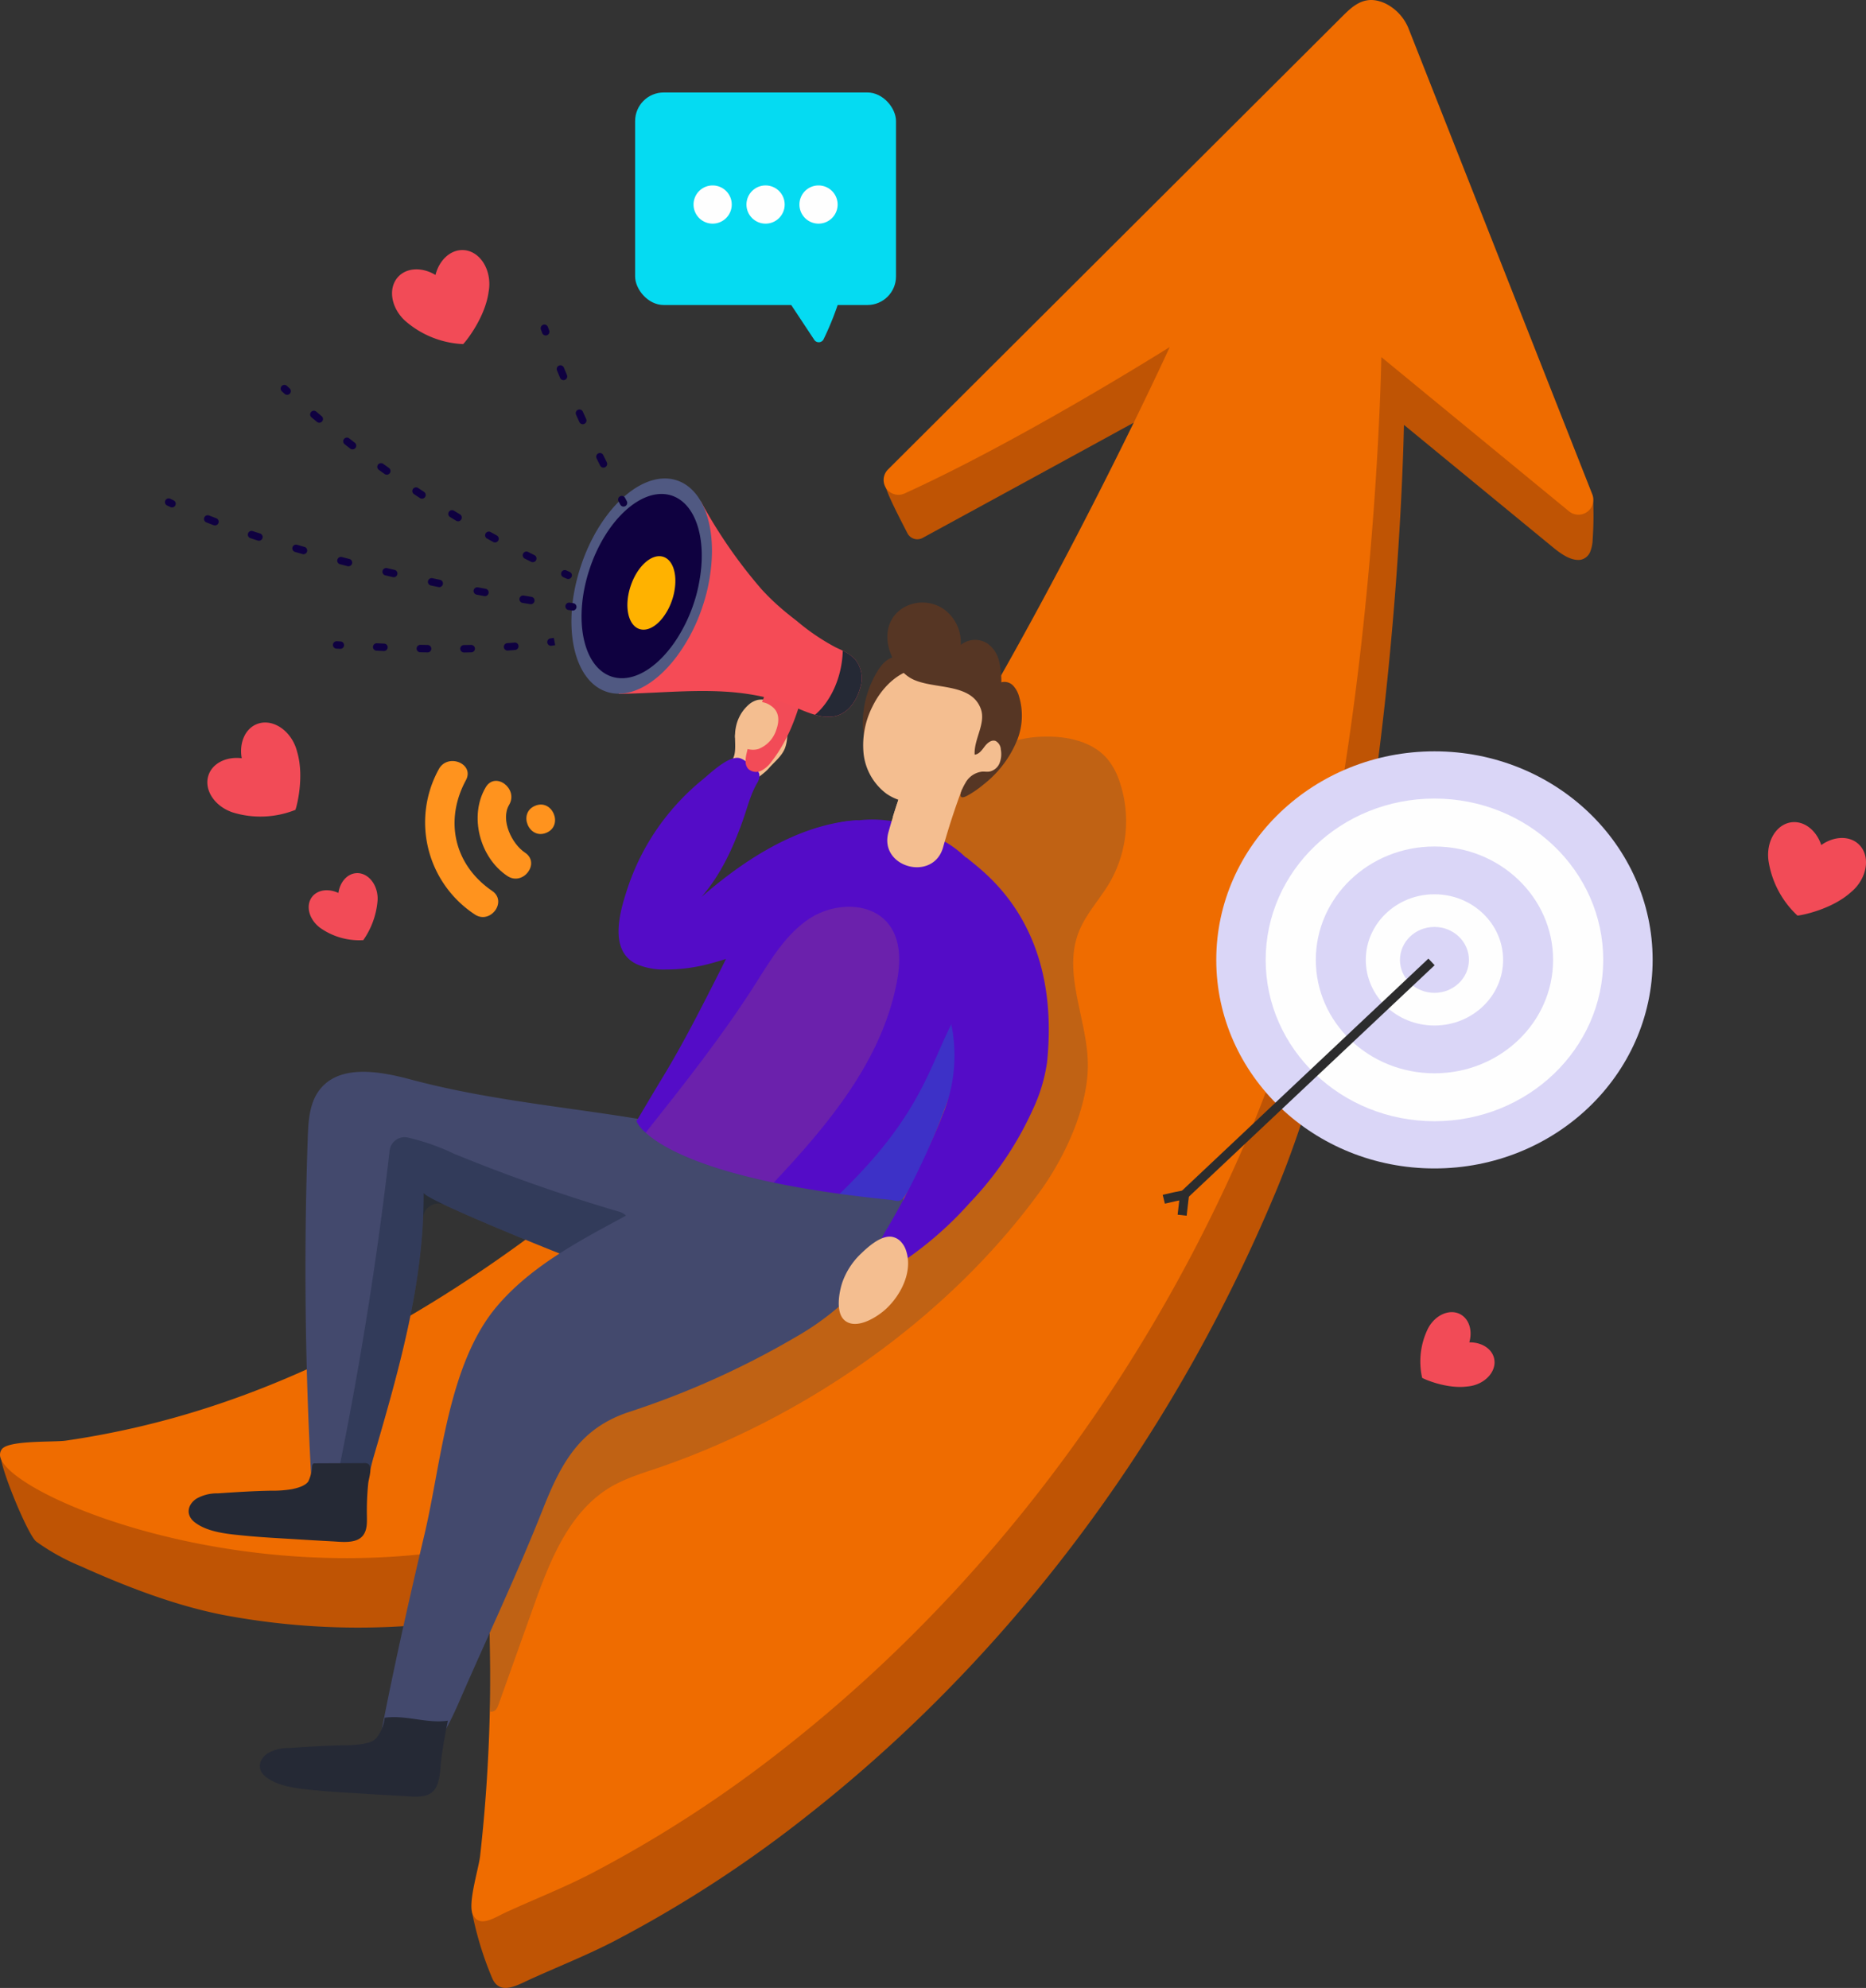 <svg xmlns="http://www.w3.org/2000/svg" width="410.37" height="437.283" viewBox="0 0 410.37 437.283">
  <rect x="0" y="0" width="410.37" height="437.283" fill="#333333" stroke="none"/>
  <g id="Grupo_88328" data-name="Grupo 88328" transform="translate(4826.124 751.548)">
    <g id="Grupo_88311" data-name="Grupo 88311" transform="translate(-4826.124 -751.548)">
      <path id="Trazado_145009" data-name="Trazado 145009" d="M-4825.672-418.357c6.754.055,13.663,1.548,20.376,2.287,2.091.23,4.2.26,6.282.594,2.294.369,4.51,1.1,6.766,1.653a45.8,45.8,0,0,0,8.317,1.214c2.3.126,4.532-.794,6.755-1.485q7.508-2.335,14.817-5.256a231.109,231.109,0,0,0,28.193-13.6c18.263-10.334,35.212-22.857,51.192-36.422q9.111-7.734,17.85-15.895c46.353-43.094,99.276-158.028,101.378-162.618.021-.046-.949-4.994-.992-4.967-2.025,1.272-47.664,26.141-58.272,31.919a2.444,2.444,0,0,1-3.352-1.036c-1.45-2.829-4.455-8.528-4.892-10.587-.088-.416.495.082.631-.32a2.428,2.428,0,0,1,.7-.928,83.633,83.633,0,0,1,15.459-11.043q6.576-3.872,13.374-7.353a22.542,22.542,0,0,0,5.592-3.737q2.839-2.609,5.687-5.206c7.572-6.909,15.187-13.773,22.772-20.667,13.977-12.7,27.854-25.523,41.227-38.864,2.44-2.434,5.188-5.043,9.682-2.823a10.58,10.58,0,0,1,5.047,5.681c0,1.19,1.21,3.068,1.651,4.187q.91,2.31,1.822,4.621,7.792,19.754,15.583,39.508,4.02,10.195,8.042,20.39l3.782,9.59a57.109,57.109,0,0,0,4.01,9.164,4.667,4.667,0,0,1,.537,1.074,4.515,4.515,0,0,1,.14,1.158,74.633,74.633,0,0,1-.141,7.471,7.985,7.985,0,0,1-.547,2.774,2.9,2.9,0,0,1-2.087,1.753c-2.194.321-4.531-1.448-6.108-2.744l-4.786-3.934-10.6-8.713-17.3-14.218c-.034-.028-.086-.016-.086.028-.061,3.6-2.035,106.117-28.219,168.7a360.315,360.315,0,0,1-17.539,36.153c-21.554,38.73-50.495,73.531-85.391,100.939a269.686,269.686,0,0,1-42.515,27.635c-6.112,3.161-12.448,5.652-18.691,8.5-2.713,1.238-6.471,3.512-8.15-.346a73.4,73.4,0,0,1-4.388-14.286c-.086-.436.333-.567.453-1a2.912,2.912,0,0,1,.651-1.046c1.265-1.5,2.643-2.932,3.76-4.539a19.517,19.517,0,0,0,3.054-6.276c.666-2.556.5-5.507.619-8.144q.4-8.756.375-17.523-.033-10.242-.655-20.468c-.336-5.594.049-7.211-5.432-6.286a159.739,159.739,0,0,1-57.642-.338c-10.627-2.079-21.484-6.293-31.314-10.721a47.655,47.655,0,0,1-9.75-5.409C-4819.689-401.5-4825.247-414.9-4825.672-418.357Z" transform="translate(4825.919 739.254)" fill="#bf5404"/>
      <path id="Trazado_145010" data-name="Trazado 145010" d="M-4481.074-639.083l-41.187-33.855c-.033-.032-.082-.016-.082.016-.065,3.61-2.042,106.122-28.221,168.72a359.5,359.5,0,0,1-17.54,36.142c-21.558,38.722-50.48,73.541-85.381,100.945a271.769,271.769,0,0,1-42.527,27.633c-6.109,3.168-12.461,5.651-18.7,8.509-2.564,1.16-6.042,3.691-7.464.457-1.078-2.433,1.307-9.946,1.633-12.738q1.2-10.657,1.748-21.362.513-9.75.473-19.516-.049-10.265-.653-20.48c-.049-.768-.082-1.47-.115-2.09-.229-3.887-.588-5-5.324-4.2-.033,0-.082.017-.114.017-53.225,8.95-103-13.473-101.565-21a1.952,1.952,0,0,1,.327-.816c1.323-2.107,11.465-1.568,14.143-1.96,5.177-.751,10.354-1.731,15.466-2.907,48.781-11.252,89.807-41.384,125.85-74.913,46.365-43.1,99.279-158.023,101.386-162.629.017-.016-.016-.065-.064-.032-2.3,1.437-33.17,20.757-58.206,32.14a3.256,3.256,0,0,1-3.642-5.275l99.851-99.606c2.14-2.139,4.507-4.409,8.084-3.429a8.382,8.382,0,0,1,1.584.6,10.525,10.525,0,0,1,5.063,5.7c11.351,28.776,31.307,79.371,40.306,102.2A3.274,3.274,0,0,1-4481.074-639.083Z" transform="translate(4826.123 751.547)" fill="#ef6c00"/>
    </g>
    <g id="Grupo_88312" data-name="Grupo 88312" transform="translate(-4686.448 -731.205)">
      <rect id="Rectángulo_34266" data-name="Rectángulo 34266" width="57.373" height="46.748" rx="6.285" transform="translate(0)" fill="#05dbf2"/>
      <path id="Trazado_145011" data-name="Trazado 145011" d="M-4510.992-633.077l6.308,9.54a1.183,1.183,0,0,0,2.044-.119,65.176,65.176,0,0,0,3.879-10" transform="translate(4544.082 677.947)" fill="#05dbf2"/>
    </g>
    <path id="Trazado_145012" data-name="Trazado 145012" d="M-4505.241-412.836c-3.462,9.179,2.025,19.189,2.074,28.988.049,9.489-5.178,20.594-10.681,28.123-20.178,27.644-51.308,49.384-83.551,60.475-3.636,1.251-7.37,2.339-10.683,4.293-9.179,5.415-13.4,16.246-16.98,26.283l-7.67,21.48c-.373,1.045-.774,1.773-1.845,1.648a90.435,90.435,0,0,1-.026-9.07q-.048-10.265-.653-20.48c-.048-.768-.081-1.47-.114-2.09-.228-3.887-.587-5-5.323-4.2-.033,0-.082.016-.114.016a273.612,273.612,0,0,1,55.527-81.428l2.956-2.613q14.232-26.286,28.433-52.555c4.8-8.885,9.62-17.8,15.744-25.837,6.4-8.427,13.457-15.629,24.529-16.168,5.438-.262,11.465.849,14.894,5.062a15.506,15.506,0,0,1,2.548,4.851,26.944,26.944,0,0,1,1.421,8.215,26.992,26.992,0,0,1-3.625,13.964C-4500.587-420.136-4503.706-416.886-4505.241-412.836Z" transform="translate(-83.719 -133.517)" fill="#494949" opacity="0.283" style="mix-blend-mode: multiply;isolation: isolate"/>
    <g id="Grupo_88313" data-name="Grupo 88313" transform="translate(-4673.608 -710.761)">
      <path id="Trazado_145013" data-name="Trazado 145013" d="M-4539.521-672.948a4.2,4.2,0,0,1-4.2,4.2,4.2,4.2,0,0,1-4.2-4.2,4.2,4.2,0,0,1,4.2-4.2A4.2,4.2,0,0,1-4539.521-672.948Z" transform="translate(4547.93 677.152)" fill="#fefefe"/>
      <circle id="Elipse_4712" data-name="Elipse 4712" cx="4.204" cy="4.204" r="4.204" transform="translate(11.643 0)" fill="#fefefe"/>
      <path id="Trazado_145014" data-name="Trazado 145014" d="M-4497.048-672.948a4.2,4.2,0,0,1-4.2,4.2,4.2,4.2,0,0,1-4.2-4.2,4.2,4.2,0,0,1,4.2-4.2A4.2,4.2,0,0,1-4497.048-672.948Z" transform="translate(4528.742 677.152)" fill="#fefefe"/>
    </g>
    <g id="Grupo_88314" data-name="Grupo 88314" transform="translate(-4558.644 -586.281)">
      <ellipse id="Elipse_4713" data-name="Elipse 4713" cx="47.984" cy="45.875" rx="47.984" ry="45.875" transform="translate(0)" fill="#dad6f7"/>
      <ellipse id="Elipse_4714" data-name="Elipse 4714" cx="37.117" cy="35.486" rx="37.117" ry="35.486" transform="translate(10.867 10.389)" fill="#fefefe"/>
      <ellipse id="Elipse_4715" data-name="Elipse 4715" cx="26.092" cy="24.946" rx="26.092" ry="24.946" transform="translate(21.892 20.93)" fill="#dad6f7"/>
      <ellipse id="Elipse_4716" data-name="Elipse 4716" cx="15.097" cy="14.434" rx="15.097" ry="14.434" transform="translate(32.886 31.442)" fill="#fefefe"/>
      <ellipse id="Elipse_4717" data-name="Elipse 4717" cx="7.582" cy="7.249" rx="7.582" ry="7.249" transform="translate(40.401 38.626)" fill="#dad6f7"/>
    </g>
    <path id="Trazado_145015" data-name="Trazado 145015" d="M-4096.959-416.841c-2.065-1.932-5.467-1.764-8.216.191-1.062-3.2-3.706-5.349-6.514-5.012-3.327.4-5.614,4.128-5.109,8.327a20.756,20.756,0,0,0,6.39,12.2c1.013-.066,7.564-1.38,11.724-5.117a9.765,9.765,0,0,0,.923-.857C-4094.872-410.193-4094.513-414.553-4096.959-416.841Z" transform="translate(-320.418 -149.015)" fill="#f24b57"/>
    <path id="Trazado_145016" data-name="Trazado 145016" d="M-4240.13-214.877c-.486-2.189-2.786-3.6-5.461-3.556.741-2.57-.027-5.159-2.016-6.2-2.354-1.229-5.521.186-7.071,3.158a16.454,16.454,0,0,0-1.286,10.846c.692.411,5.566,2.485,9.96,1.9a7.632,7.632,0,0,0,.988-.147C-4241.743-209.593-4239.556-212.284-4240.13-214.877Z" transform="translate(-257.404 -237.845)" fill="#f24b57"/>
    <path id="Trazado_145017" data-name="Trazado 145017" d="M-4653.178-651.215c-2.825-.131-5.305,2.2-6.129,5.475-2.885-1.749-6.291-1.667-8.209.412-2.271,2.462-1.594,6.783,1.515,9.651a20.75,20.75,0,0,0,12.78,5.143c.728-.708,4.86-5.957,5.6-11.5a9.471,9.471,0,0,0,.146-1.251C-4647.277-647.509-4649.832-651.06-4653.178-651.215Z" transform="translate(-71.047 -45.324)" fill="#f24b57"/>
    <path id="Trazado_145018" data-name="Trazado 145018" d="M-4732.054-461.312c-2.629,1.043-3.929,4.191-3.334,7.511-3.35-.407-6.419,1.068-7.313,3.752-1.058,3.179,1.336,6.839,5.35,8.175a20.754,20.754,0,0,0,13.764-.569c.373-.945,1.981-7.43.378-12.786a9.719,9.719,0,0,0-.381-1.2C-4725.15-460.362-4728.939-462.548-4732.054-461.312Z" transform="translate(-37.575 -130.963)" fill="#f24b57"/>
    <path id="Trazado_145019" data-name="Trazado 145019" d="M-4691.8-401.222c-2.024.117-3.618,1.965-3.96,4.358-2.187-1.032-4.607-.72-5.819.9-1.436,1.924-.631,4.953,1.8,6.766a14.868,14.868,0,0,0,9.491,2.713,17.68,17.68,0,0,0,3.136-8.612,6.939,6.939,0,0,0,.012-.9C-4687.317-399.02-4689.4-401.361-4691.8-401.222Z" transform="translate(-55.944 -158.263)" fill="#f24b57"/>
    <g id="Grupo_88317" data-name="Grupo 88317" transform="translate(-4784.63 -619.012)">
      <path id="Trazado_145020" data-name="Trazado 145020" d="M-4530.826-451.352a13.424,13.424,0,0,0,1.317-1.273c1.063-1.184,2.482-1.939,3.555-3.168,1.256-1.439,2.8-2.577,3.534-4.408a8.712,8.712,0,0,0,.071-5.568,8.176,8.176,0,0,0-2.078-3.766,4.519,4.519,0,0,0-3.982-1.271,4.678,4.678,0,0,0-1.756.85,8.767,8.767,0,0,0-3.086,5.308c-.4,1.92.117,4.032-.293,5.876-.327,1.467-1.7,3.048-2.463,4.372" transform="translate(4653.565 492.222)" fill="#f4be90"/>
      <path id="Trazado_145021" data-name="Trazado 145021" d="M-4603.612-285.118l2.28,2.33c-8.81,8.311-26.578,7.987-37.518,4.635-.424-.124-1.4-.486-2.779-1.022-9.133-3.476-35.972-14.366-35.972-15.737.1,19.874-5.52,39.274-11.078,58.351-1.271,4.373-3,16.21-9.046,13.008a8.209,8.209,0,0,1-1.619-1.134c-2.5-2.18-2.879-5.881-3.066-9.2q-1.961-36.577-.673-73.227c.125-3.639.375-7.539,2.592-10.429,4.4-5.694,13.22-4.112,20.173-2.243,18.366,4.909,37.056,6.218,55.622,9.619,5.744,1.047,11.7.971,17.333,2.5s11.239,5.221,12.746,10.865S-4597.856-284.109-4603.612-285.118Z" transform="translate(4729.275 424.732)" fill="#43496d"/>
      <path id="Trazado_145022" data-name="Trazado 145022" d="M-4627.339-272.983q-3.272,2.527-6.76,4.754a3.344,3.344,0,0,1-3.006.289c-7.475-2.894-22.223-8.876-29.745-12.434a3.353,3.353,0,0,0-4.771,2.917c-.841,17.918-5.924,35.46-10.958,52.736-.265.911-.549,2.146-.889,3.5-1.057,4.217-7.384,2.8-6.549-1.469.157-.8.316-1.6.473-2.394q6.653-33.375,10.56-67.231a3.322,3.322,0,0,1,3.835-2.93,49.02,49.02,0,0,1,10.351,3.612,369.7,369.7,0,0,0,36.4,12.769A3.363,3.363,0,0,1-4627.339-272.983Z" transform="translate(4723.175 412.892)" fill="#15233a" opacity="0.356" style="mix-blend-mode: multiply;isolation: isolate"/>
      <g id="Grupo_88315" data-name="Grupo 88315" transform="translate(40.056 111.711)">
        <path id="Trazado_145023" data-name="Trazado 145023" d="M-4568.623-268.621a59.636,59.636,0,0,1-15.366,12.478,187.738,187.738,0,0,1-36.445,16.4c-10.925,3.543-15.074,11.247-19.087,21.383-5.682,14.353-12.339,28.4-18.493,42.557-3.829,8.809-9.757,19.063-19.361,18.951,3.3-18.792,7.435-37.425,11.819-55.991,3.7-15.687,5.141-37.354,15.9-50.075,7.043-8.326,16.925-13.78,26.393-18.874,9.515-5.119,18.555-10.943,27.8-16.284,6.706-3.873,13.8-7.857,21.543-7.953,13.7-.169,15.777,13.155,12.734,23.885A36.148,36.148,0,0,1-4568.623-268.621Z" transform="translate(4677.375 306.032)" fill="#43496d"/>
      </g>
      <path id="Trazado_145024" data-name="Trazado 145024" d="M-4493.752-389.078c-.229,1.078-.474,2.172-.751,3.282a261.289,261.289,0,0,1-13.441,38.82,42.163,42.163,0,0,1-3.772,6.974,2.792,2.792,0,0,1-1.143,1.078c-.637.262-1.339-.082-2.025-.147q-6.051-.612-11.236-1.323c-3.9-.539-7.447-1.11-10.7-1.714-1.322-.245-2.58-.49-3.8-.752-17.687-3.691-25.1-8.215-28.155-10.974-.1-.1-.2-.18-.294-.278a6.884,6.884,0,0,1-1.731-2.254s3.626-6.157,5.374-9.031c4.768-7.774,8.835-15.842,12.967-23.991,2.6-5.1,4.965-10.305,7.562-15.384,2.466-4.834,7.431-9.26,11.3-13.049a18.236,18.236,0,0,1,3.854-3.054,18.671,18.671,0,0,1,7.333-1.617,26.349,26.349,0,0,1,7.937.147,22.13,22.13,0,0,1,2.646.784,44.738,44.738,0,0,1,9.44,4.05,23.692,23.692,0,0,1,9.407,11.122C-4491.563-402.895-4492.151-396.477-4493.752-389.078Z" transform="translate(4669.285 470.459)" fill="#540cc7"/>
      <path id="Trazado_145025" data-name="Trazado 145025" d="M-4456.931-361.356c-.228,1.078-.474,2.172-.751,3.282a261.4,261.4,0,0,1-13.441,38.82,42.2,42.2,0,0,1-3.772,6.973,2.791,2.791,0,0,1-1.143,1.078c-.638.262-1.34-.082-2.026-.147q-6.051-.612-11.236-1.323C-4465.423-335.765-4470.421-346.641-4456.931-361.356Z" transform="translate(4632.464 442.737)" fill="#0090c6" opacity="0.277" style="mix-blend-mode: multiply;isolation: isolate"/>
      <path id="Trazado_145026" data-name="Trazado 145026" d="M-4529.061-416.918a2.533,2.533,0,0,0,.933-1.042,2.537,2.537,0,0,0-.206-1.714c-1.213-3.3,6.082-14.353,2.58-14.09-12.827.965-24.61,8.7-34.012,16.879,4.251-4.885,6.975-10.852,9.121-16.906.988-2.786,1.662-5.663,3.144-8.182,1.455-2.473-.624-3.487-2.63-4.826a4.183,4.183,0,0,0-1.221-.625c-2.414-.64-6.441,3.315-8.181,4.731a52.046,52.046,0,0,0-6.987,6.887,51.475,51.475,0,0,0-9.422,16.763c-1.758,5.276-4.4,14.015,2.016,16.982a15.154,15.154,0,0,0,6.351,1.127,36.329,36.329,0,0,0,7.841-.839c1.93-.422,3.821-1,5.709-1.579l4.61-1.412a44.46,44.46,0,0,0,5.9-2.116,39.708,39.708,0,0,0,7.517-4.967C-4533.767-413.6-4531.337-415.181-4529.061-416.918Z" transform="translate(4672.538 481.651)" fill="#540cc7"/>
      <path id="Trazado_145027" data-name="Trazado 145027" d="M-4454.58-407.613a66.9,66.9,0,0,1-1.452,6.85c-1.033,2.723-2.476,5.357-3.7,8a20.459,20.459,0,0,0-1.885,9.131c.1,1.957,1.236,4.162,1.806,6.034q.983,3.236,1.894,6.494a34.076,34.076,0,0,1-1.392,18.991A178.557,178.557,0,0,1-4472-325.893a14.6,14.6,0,0,0-1.9,4.2c-1,4.7,3.041,4.51,6,2.581a78.313,78.313,0,0,0,14.071-12.445,73.434,73.434,0,0,0,13.821-20.41,36.38,36.38,0,0,0,3.2-10.53C-4433.578-393.84-4451.824-404.987-4454.58-407.613Z" transform="translate(4625.58 463.634)" fill="#540cc7"/>
      <g id="Grupo_88316" data-name="Grupo 88316" transform="translate(153.633 30.767)">
        <path id="Trazado_145028" data-name="Trazado 145028" d="M-4452.845-445.77a158.9,158.9,0,0,0-5.079,15.155c-2.172,7.725-14.192,4.426-12.02-3.315.311-1.127.638-2.221.98-3.348a4.73,4.73,0,0,1,.13-.457c.654-2.074,1.323-4.116,2.058-6.157.049-.147.114-.31.164-.457.555-1.584,1.144-3.168,1.764-4.736,1.225-3.152,4.132-5.324,7.66-4.36C-4454.184-452.613-4451.62-448.906-4452.845-445.77Z" transform="translate(4470.206 453.677)" fill="#f4be90"/>
      </g>
      <path id="Trazado_145029" data-name="Trazado 145029" d="M-4455.676-436.458a12.7,12.7,0,0,1-7.448,6.091,18.3,18.3,0,0,1-4.817.849c.032-.147.082-.31.13-.457.653-2.074,1.323-4.116,2.058-6.157a16.893,16.893,0,0,0,6.467.016A12.89,12.89,0,0,1-4455.676-436.458Z" transform="translate(4622.815 476.683)" fill="#f4be90" style="mix-blend-mode: multiply;isolation: isolate"/>
      <path id="Trazado_145030" data-name="Trazado 145030" d="M-4712.641-148.061a3,3,0,0,0,.479-.459c.984-1.178.947-2.87.918-4.405a60.1,60.1,0,0,1,.294-7.164c.124-1.221,1.336-4.435-.7-4.426l-11.006.048a.742.742,0,0,0-.347.058c-.208.11-.261.379-.294.612a8.834,8.834,0,0,1-.839,3.329c-.71,1.014-2.529,1.474-3.661,1.7a26.214,26.214,0,0,1-4.619.323c-3.889.068-7.771.327-11.652.586a9.091,9.091,0,0,0-4.71,1.193c-2.1,1.473-2.239,3.725-.276,5.213,2.861,2.168,7.229,2.532,10.669,2.876,3.9.389,7.819.58,11.727.823q3.886.242,7.777.449C-4717.029-147.212-4714.258-146.823-4712.641-148.061Z" transform="translate(4750.438 353.811)" fill="#252935"/>
      <path id="Trazado_145031" data-name="Trazado 145031" d="M-4684.083-46a3.012,3.012,0,0,0,.479-.458c1.49-1.786,1.333-4.873,1.634-7.04q.58-4.178,1.439-8.313c-4.605.681-9.293-1.311-13.9-.651a8.748,8.748,0,0,1-1.593,4.155c-.837,1.146-1.839,1.327-3.209,1.6a26.257,26.257,0,0,1-4.619.323c-3.888.068-7.771.327-11.651.586a9.091,9.091,0,0,0-4.71,1.194c-2.1,1.473-2.239,3.725-.277,5.213,2.862,2.168,7.229,2.532,10.67,2.876,3.9.389,7.82.58,11.727.823q3.887.242,7.776.449C-4688.471-45.147-4685.7-44.758-4684.083-46Z" transform="translate(4737.536 307.766)" fill="#252935"/>
      <path id="Trazado_145032" data-name="Trazado 145032" d="M-4475.849-254.1a3.529,3.529,0,0,0-2.324-1.283c-2.3-.2-4.983,2.175-6.524,3.663a16.047,16.047,0,0,0-4.214,6.481c-.709,2.2-1.516,6.639.616,8.333,2.615,2.077,7.169-.838,9.113-2.672,3.333-3.145,5.945-8.437,4.216-13.031A4.968,4.968,0,0,0-4475.849-254.1Z" transform="translate(4632.631 394.87)" fill="#f4be90"/>
      <path id="Trazado_145033" data-name="Trazado 145033" d="M-4469.976-486.715c.913,1.246.555,2.808.417,4.214a33.391,33.391,0,0,1-.44,4.283,15.219,15.219,0,0,1-4.391,7.683c-1.116,1.042-2.75,1.947-4.1,1.238-1.219-.638-1.517-2.234-1.545-3.609a22.231,22.231,0,0,1,3.183-11.876c.956-1.581,2.362-3.176,4.208-3.235A3.242,3.242,0,0,1-4469.976-486.715Z" transform="translate(4628.283 499.958)" fill="#563624"/>
      <path id="Trazado_145034" data-name="Trazado 145034" d="M-4466.125-483.444c-5.085-.339-9.462,3.766-11.714,8.411a18.765,18.765,0,0,0-1.972,10.214,12.718,12.718,0,0,0,5.035,8.965c3.137,2.184,7.222,2.433,10.87,1.585a17.012,17.012,0,0,0,6.079-2.721q1.029-.741,2.086-1.441c.472-.312.88-.926,1.4-1.1a4.692,4.692,0,0,1,1.026-.161,5.64,5.64,0,0,0,2.494-.912,3.5,3.5,0,0,0,1.327-1.493,4.543,4.543,0,0,0,.276-1.293,35.456,35.456,0,0,1,.446-4.432c.416-1.809.66-3.908-.474-5.388-.889-1.159-2.314-1.568-3.417-2.441-1.215-.96-1.417-2.582-2.348-3.839-2.084-2.816-5.974-4.463-9.053-3.012" transform="translate(4628.223 497.901)" fill="#f4be90"/>
      <path id="Trazado_145035" data-name="Trazado 145035" d="M-4454.04-501.768a8.994,8.994,0,0,0-3.922-6.716,8.3,8.3,0,0,0-8.83-.084c-5.645,3.651-3.513,11.822,1.323,15.132,4.407,3.016,13.573.879,15.84,6.988,1.2,3.237-1.539,6.667-1.34,10.112.971-.082,1.605-1.012,2.191-1.791s1.521-1.562,2.431-1.214a2.237,2.237,0,0,1,1.132,1.88,5.451,5.451,0,0,1-.277,2.994,3.059,3.059,0,0,1-2.251,1.857c-.518.075-1.044-.018-1.567.007a4.8,4.8,0,0,0-3.693,2.5c-.812,1.358-2.071,4.06.324,2.84a22.18,22.18,0,0,0,3.65-2.5,23.714,23.714,0,0,0,7.519-10.06,14.557,14.557,0,0,0,.333-9.214,5.653,5.653,0,0,0-1.324-2.477,2.633,2.633,0,0,0-2.594-.737,19.74,19.74,0,0,0-.513-4.707,6.634,6.634,0,0,0-2.585-3.857,5.06,5.06,0,0,0-5.831.334A8.588,8.588,0,0,0-4454.04-501.768Z" transform="translate(4623.82 509.798)" fill="#563624"/>
    </g>
    <g id="Grupo_88318" data-name="Grupo 88318" transform="translate(-4700.457 -646.301)">
      <path id="Trazado_145036" data-name="Trazado 145036" d="M-4522.03-475.438a2.41,2.41,0,0,0-.547.92,90.228,90.228,0,0,0-4.229,13.343c-.279,1.2-.478,2.619.368,3.511a2.553,2.553,0,0,0,2.857.372,6.382,6.382,0,0,0,2.27-2.03c3.488-4.479,5.563-9.91,6.923-15.421" transform="translate(4565.344 521.564)" fill="#f24b57"/>
      <path id="Trazado_145037" data-name="Trazado 145037" d="M-4524.759-509.766c-.8,3.169-2.776,6.092-5.977,6.614a9.412,9.412,0,0,1-4.05-.376c-2.76-.784-5.6-2.335-7.954-3.038a45.719,45.719,0,0,0-5.7-1.355,54.414,54.414,0,0,0-5.928-.686c-7.872-.49-15.743.376-23.615.474l18.03-42.445a108.406,108.406,0,0,0,13.375,19.4,50.068,50.068,0,0,0,4.638,4.475c1.029.882,2.106,1.731,3.185,2.564a47.714,47.714,0,0,0,8.492,5.765c.523.245,1.062.49,1.584.752a8.662,8.662,0,0,1,2.71,1.911A6.564,6.564,0,0,1-4524.759-509.766Z" transform="translate(4588.356 555.51)" fill="#f54b56"/>
      <path id="Trazado_145038" data-name="Trazado 145038" d="M-4566.337-538.856a38.638,38.638,0,0,1-1.726,7.42,38.571,38.571,0,0,1-5.636,10.955c-4.625,6.212-10.515,9.47-15.482,7.821-7.4-2.474-9.923-14.864-5.626-27.712,4.275-12.828,13.741-21.23,21.118-18.776C-4567.757-557.152-4564.97-548.757-4566.337-538.856Z" transform="translate(4596.903 559.574)" fill="#505982"/>
      <path id="Trazado_145039" data-name="Trazado 145039" d="M-4566.7-535.624c-.049.343-.1.7-.164,1.045a4.71,4.71,0,0,1-.082.474,32.259,32.259,0,0,1-1.225,4.834,34.557,34.557,0,0,1-2.613,5.944c-.2.343-.392.686-.588,1.013a25.8,25.8,0,0,1-1.616,2.417c-3.969,5.324-9,8.117-13.262,6.7-6.319-2.107-8.475-12.722-4.8-23.73,3.658-10.975,11.758-18.161,18.063-16.07C-4567.906-551.286-4565.521-544.1-4566.7-535.624Z" transform="translate(4595.068 556.768)" fill="#0f0140"/>
      <path id="Trazado_145040" data-name="Trazado 145040" d="M-4564.017-521.318a13.2,13.2,0,0,1-.589,2.533,13.2,13.2,0,0,1-1.923,3.741c-1.577,2.121-3.587,3.234-5.283,2.67-2.524-.845-3.385-5.076-1.92-9.462s4.689-7.249,7.206-6.411C-4564.5-527.565-4563.55-524.7-4564.017-521.318Z" transform="translate(4586.758 545.487)" fill="#ffb200"/>
      <path id="Trazado_145041" data-name="Trazado 145041" d="M-4489.163-482.617c-.8,3.168-2.776,6.091-5.977,6.614a9.4,9.4,0,0,1-4.051-.376c3.233-2.695,5.928-7.921,6.108-14.094a8.669,8.669,0,0,1,2.711,1.911A6.566,6.566,0,0,1-4489.163-482.617Z" transform="translate(4552.76 528.356)" fill="#252935"/>
    </g>
    <path id="Trazado_145042" data-name="Trazado 145042" d="M-4511.909-371c-3.3,17.115-15.058,31.21-27.045,43.948-17.687-3.691-25.1-8.215-28.156-10.975l.017-.049c8.395-10.583,16.805-21.2,24.056-32.6,3.429-5.389,6.778-11.138,12.151-14.584s13.506-3.593,17.327,1.519C-4510.913-380.211-4511.06-375.328-4511.909-371Z" transform="translate(-117.014 -164.362)" fill="#ffb200" opacity="0.134" style="mix-blend-mode: screen;isolation: isolate"/>
    <g id="Grupo_88319" data-name="Grupo 88319" transform="translate(-4570.184 -539.96)">
      <path id="Trazado_145043" data-name="Trazado 145043" d="M-4351.065-314.382l54.375-51.221" transform="translate(4355.568 365.603)" fill="none" stroke="#2c2c2d" stroke-miterlimit="10" stroke-width="2"/>
      <path id="Trazado_145044" data-name="Trazado 145044" d="M-4359.279-271.2q2.267-.554,4.556-1-.259,2.254-.518,4.508" transform="translate(4359.279 323.406)" fill="none" stroke="#2c2c2d" stroke-miterlimit="10" stroke-width="2"/>
    </g>
    <path id="Trazado_145045" data-name="Trazado 145045" d="M-4526.087-459.568a6.659,6.659,0,0,0,3.893-4.22c.738-2.039.671-4.118-1.289-5.339a4.171,4.171,0,0,0-2.153-.76c-1.357,0-2.461,1.072-3.285,2.151a12.672,12.672,0,0,0-1.736,2.98c-.34.857-.868,2.281-.479,3.193C-4530.374-459.769-4527.807-459.005-4526.087-459.568Z" transform="translate(-133.203 -127.245)" fill="#f4be90"/>
    <g id="Grupo_88320" data-name="Grupo 88320" transform="translate(-4707.216 -680.158)">
      <path id="Trazado_145046" data-name="Trazado 145046" d="M-4608.126-618.933a.817.817,0,0,1-.763-.527l-.29-.765a.815.815,0,0,1,.477-1.052.816.816,0,0,1,1.051.476l.288.762a.815.815,0,0,1-.474,1.053A.8.8,0,0,1-4608.126-618.933Z" transform="translate(4609.232 621.331)" fill="#0f0140"/>
      <path id="Trazado_145047" data-name="Trazado 145047" d="M-4592.52-582.473a.816.816,0,0,1-.732-.453l-.782-1.585a.816.816,0,0,1,.374-1.092.812.812,0,0,1,1.093.373l.777,1.578a.816.816,0,0,1-.367,1.095A.806.806,0,0,1-4592.52-582.473Zm-4.551-9.549a.815.815,0,0,1-.743-.478l-.73-1.61a.817.817,0,0,1,.41-1.079.816.816,0,0,1,1.08.409l.726,1.6a.816.816,0,0,1-.4,1.082A.8.8,0,0,1-4597.07-592.022Zm-4.235-9.694a.818.818,0,0,1-.754-.5l-.676-1.634a.817.817,0,0,1,.445-1.066.814.814,0,0,1,1.065.445l.673,1.624a.817.817,0,0,1-.438,1.068A.812.812,0,0,1-4601.306-601.716Z" transform="translate(4606.324 613.944)" fill="#0f0140"/>
      <path id="Trazado_145048" data-name="Trazado 145048" d="M-4576.985-550.238a.815.815,0,0,1-.721-.431l-.385-.723a.815.815,0,0,1,.337-1.1.815.815,0,0,1,1.1.337l.383.719a.817.817,0,0,1-.335,1.105A.814.814,0,0,1-4576.985-550.238Z" transform="translate(4595.207 590.277)" fill="#0f0140"/>
    </g>
    <g id="Grupo_88321" data-name="Grupo 88321" transform="translate(-4764.397 -666.882)">
      <path id="Trazado_145049" data-name="Trazado 145049" d="M-4712.11-594.933a.811.811,0,0,1-.548-.212l-.607-.549a.817.817,0,0,1-.054-1.153.818.818,0,0,1,1.153-.055l.6.548a.817.817,0,0,1,.058,1.154A.818.818,0,0,1-4712.11-594.933Z" transform="translate(4713.531 597.114)" fill="#0f0140"/>
      <path id="Trazado_145050" data-name="Trazado 145050" d="M-4652.749-553.439a.8.8,0,0,1-.362-.086l-1.4-.7a.817.817,0,0,1-.36-1.1.815.815,0,0,1,1.1-.359l1.388.7a.816.816,0,0,1,.369,1.094A.817.817,0,0,1-4652.749-553.439Zm-8.3-4.34a.818.818,0,0,1-.393-.1l-1.371-.757a.816.816,0,0,1-.316-1.11.816.816,0,0,1,1.11-.317l1.363.752a.817.817,0,0,1,.323,1.109A.815.815,0,0,1-4661.048-557.779Zm-8.126-4.658a.814.814,0,0,1-.419-.116l-1.34-.81a.815.815,0,0,1-.273-1.122.815.815,0,0,1,1.122-.274l1.333.8a.818.818,0,0,1,.28,1.12A.817.817,0,0,1-4669.174-562.437Zm-7.939-4.971a.808.808,0,0,1-.445-.133l-1.308-.86a.817.817,0,0,1-.231-1.132.815.815,0,0,1,1.132-.231l1.3.856a.817.817,0,0,1,.237,1.13A.817.817,0,0,1-4677.114-567.409Zm-7.74-5.272a.813.813,0,0,1-.473-.151l-1.274-.912a.816.816,0,0,1-.186-1.139.818.818,0,0,1,1.139-.186l1.267.9a.818.818,0,0,1,.193,1.139A.818.818,0,0,1-4684.854-572.681Zm-7.529-5.571a.814.814,0,0,1-.5-.169l-1.239-.961a.816.816,0,0,1-.14-1.146.815.815,0,0,1,1.146-.141l1.229.953a.817.817,0,0,1,.149,1.145A.816.816,0,0,1-4692.383-578.252Zm-7.31-5.858a.814.814,0,0,1-.523-.19l-1.2-1.007a.816.816,0,0,1-.1-1.151.815.815,0,0,1,1.15-.1l1.192,1a.816.816,0,0,1,.1,1.15A.814.814,0,0,1-4699.692-584.111Z" transform="translate(4708.188 592.432)" fill="#0f0140"/>
      <path id="Trazado_145051" data-name="Trazado 145051" d="M-4599.484-520.853a.812.812,0,0,1-.337-.073l-.746-.34a.817.817,0,0,1-.4-1.082.816.816,0,0,1,1.083-.4l.741.337a.818.818,0,0,1,.406,1.082A.816.816,0,0,1-4599.484-520.853Z" transform="translate(4662.713 563.553)" fill="#0f0140"/>
    </g>
    <g id="Grupo_88322" data-name="Grupo 88322" transform="translate(-4789.843 -641.916)">
      <path id="Trazado_145052" data-name="Trazado 145052" d="M-4758.4-549.593a.809.809,0,0,1-.349-.078l-.74-.353a.817.817,0,0,1-.379-1.091.818.818,0,0,1,1.09-.379l.727.347a.815.815,0,0,1,.389,1.087A.815.815,0,0,1-4758.4-549.593Z" transform="translate(4759.947 551.576)" fill="#0f0140"/>
      <path id="Trazado_145053" data-name="Trazado 145053" d="M-4672.424-525.256a.794.794,0,0,1-.135-.011l-1.686-.28a.816.816,0,0,1-.67-.94.816.816,0,0,1,.941-.671l1.682.28a.817.817,0,0,1,.672.939A.817.817,0,0,1-4672.424-525.256Zm-10.089-1.771a.894.894,0,0,1-.151-.014l-1.68-.317a.816.816,0,0,1-.649-.954.817.817,0,0,1,.955-.65l1.674.315a.818.818,0,0,1,.653.953A.818.818,0,0,1-4682.514-527.026Zm-10.048-1.98a.818.818,0,0,1-.166-.017l-1.675-.35a.817.817,0,0,1-.63-.968.813.813,0,0,1,.968-.63l1.667.349a.816.816,0,0,1,.635.965A.816.816,0,0,1-4692.562-529.007Zm-10.006-2.185a.817.817,0,0,1-.184-.02l-1.67-.387a.817.817,0,0,1-.609-.981.818.818,0,0,1,.981-.609l1.664.385a.816.816,0,0,1,.612.979A.815.815,0,0,1-4702.568-531.192Zm-9.962-2.406a.8.8,0,0,1-.2-.026l-1.654-.424a.816.816,0,0,1-.586-.995.812.812,0,0,1,1-.586l1.648.423a.817.817,0,0,1,.59.993A.817.817,0,0,1-4712.53-533.6Zm-9.886-2.654a.834.834,0,0,1-.221-.03l-1.647-.471a.818.818,0,0,1-.557-1.012.817.817,0,0,1,1.012-.558l1.635.468a.818.818,0,0,1,.565,1.008A.818.818,0,0,1-4722.416-536.252Zm-9.8-2.961a.84.84,0,0,1-.251-.039l-1.627-.532a.816.816,0,0,1-.519-1.032.815.815,0,0,1,1.031-.518l1.617.527a.816.816,0,0,1,.526,1.028A.816.816,0,0,1-4732.221-539.214Zm-9.671-3.368a.818.818,0,0,1-.288-.053q-.809-.305-1.6-.615a.817.817,0,0,1-.465-1.057.815.815,0,0,1,1.058-.464q.784.306,1.585.609a.817.817,0,0,1,.475,1.053A.815.815,0,0,1-4741.892-542.582Z" transform="translate(4752.879 548.527)" fill="#0f0140"/>
      <path id="Trazado_145054" data-name="Trazado 145054" d="M-4597.708-508.006a.812.812,0,0,1-.115-.008l-.8-.113a.816.816,0,0,1-.694-.923.817.817,0,0,1,.923-.694l.8.113a.817.817,0,0,1,.7.923A.817.817,0,0,1-4597.708-508.006Z" transform="translate(4687.385 532.681)" fill="#0f0140"/>
    </g>
    <g id="Grupo_88323" data-name="Grupo 88323" transform="translate(-4752.909 -611.234)">
      <path id="Trazado_145055" data-name="Trazado 145055" d="M-4690.942-492.6h-.044l-.816-.044a.818.818,0,0,1-.772-.859.818.818,0,0,1,.858-.772l.816.044a.817.817,0,0,1,.772.859A.817.817,0,0,1-4690.942-492.6Z" transform="translate(4692.576 495.009)" fill="#0f0140"/>
      <path id="Trazado_145056" data-name="Trazado 145056" d="M-4656.5-491.558a.817.817,0,0,1-.816-.8.817.817,0,0,1,.8-.83l1.592-.033a.836.836,0,0,1,.837.8.817.817,0,0,1-.8.838l-1.606.033Zm-8-.01h-.015l-1.6-.033a.817.817,0,0,1-.8-.836.828.828,0,0,1,.835-.8l1.6.033a.816.816,0,0,1,.8.831A.817.817,0,0,1-4664.5-491.568Zm-9.595-.31h-.038l-1.6-.072a.817.817,0,0,1-.778-.854.831.831,0,0,1,.854-.779l1.6.073a.816.816,0,0,1,.779.852A.817.817,0,0,1-4674.1-491.878Zm27.184-.1a.815.815,0,0,1-.813-.757.814.814,0,0,1,.754-.874q.792-.059,1.585-.126a.8.8,0,0,1,.883.744.817.817,0,0,1-.744.883q-.8.069-1.6.128Z" transform="translate(4685.32 494.765)" fill="#0f0140"/>
      <path id="Trazado_145057" data-name="Trazado 145057" d="M-4605.781-493.872a.817.817,0,0,1-.807-.7.817.817,0,0,1,.688-.928l.746-.113.306,1.605-.812.124A.9.9,0,0,1-4605.781-493.872Z" transform="translate(4653.733 495.61)" fill="#0f0140"/>
    </g>
    <g id="Grupo_88327" data-name="Grupo 88327" transform="translate(-4732.637 -584.142)">
      <g id="Grupo_88324" data-name="Grupo 88324" transform="translate(0 0)">
        <path id="Trazado_145058" data-name="Trazado 145058" d="M-4640.851-417.63c-8.365-5.726-10.561-15.472-5.774-24.348,1.966-3.645-4.012-6.038-5.96-2.425a24.235,24.235,0,0,0,7.876,31.925c3.406,2.332,7.289-2.8,3.858-5.151Z" transform="translate(4655.599 446.193)" fill="#ff931e"/>
      </g>
      <g id="Grupo_88325" data-name="Grupo 88325" transform="translate(11.555 4.355)">
        <path id="Trazado_145059" data-name="Trazado 145059" d="M-4624.111-422.464c-2.9-1.92-5.444-7.206-3.482-10.516,2.088-3.523-3.036-7.427-5.151-3.858-3.723,6.28-1.345,15.479,4.776,19.525,3.438,2.272,7.326-2.859,3.858-5.152Z" transform="translate(4634.522 438.25)" fill="#ff931e"/>
      </g>
      <g id="Grupo_88326" data-name="Grupo 88326" transform="translate(22.278 9.57)">
        <path id="Trazado_145060" data-name="Trazado 145060" d="M-4610.562-422.533c3.815-1.608,1.322-7.541-2.5-5.93s-1.322,7.541,2.5,5.93Z" transform="translate(4614.964 428.737)" fill="#ff931e"/>
      </g>
    </g>
  </g>
</svg>

